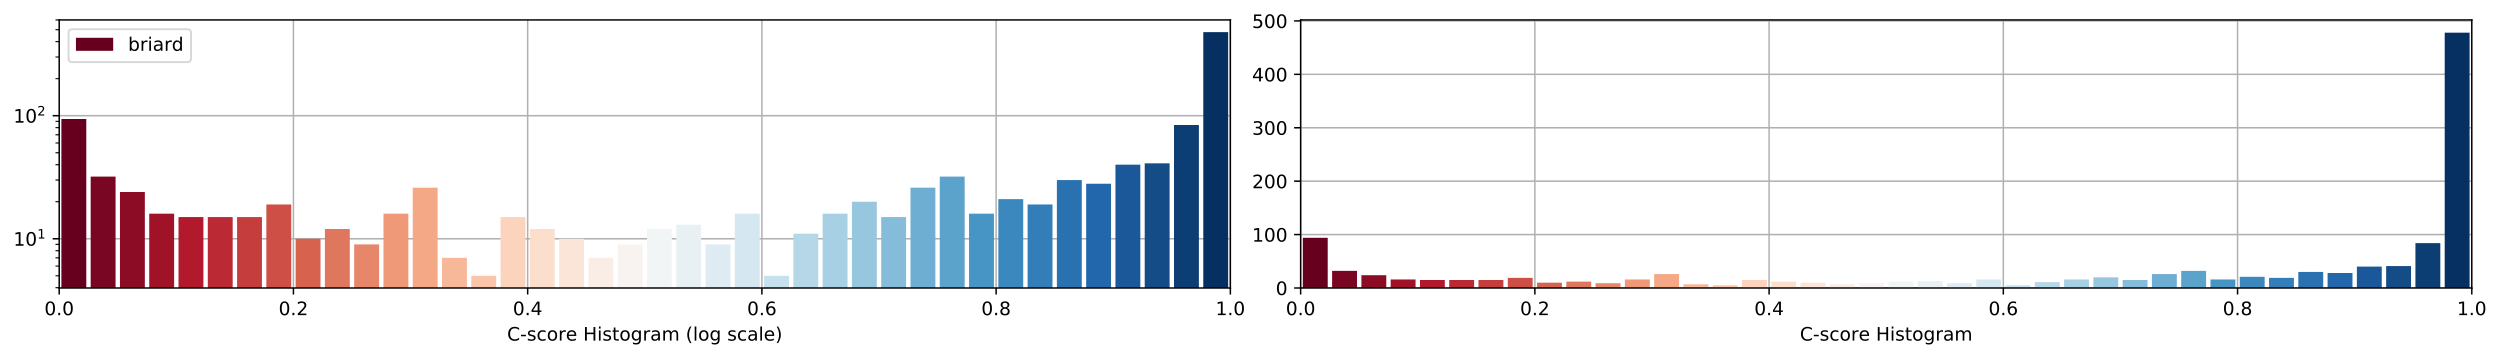 <?xml version="1.0" encoding="utf-8" standalone="no"?>
<!DOCTYPE svg PUBLIC "-//W3C//DTD SVG 1.1//EN"
  "http://www.w3.org/Graphics/SVG/1.1/DTD/svg11.dtd">
<!-- Created with matplotlib (https://matplotlib.org/) -->
<svg height="192.256pt" version="1.1" viewBox="0 0 1342.952 192.256" width="1342.952pt" xmlns="http://www.w3.org/2000/svg" xmlns:xlink="http://www.w3.org/1999/xlink">
 <defs>
  <style type="text/css">
*{stroke-linecap:butt;stroke-linejoin:round;}
  </style>
 </defs>
 <g id="figure_1">
  <g id="patch_1">
   <path d="M 0 192.256 
L 1342.952 192.256 
L 1342.952 0 
L 0 0 
z
" style="fill:#ffffff;"/>
  </g>
  <g id="axes_1">
   <g id="patch_2">
    <path d="M 31.8 154.7 
L 660.926 154.7 
L 660.926 10.7 
L 31.8 10.7 
z
" style="fill:#ffffff;"/>
   </g>
   <g id="matplotlib.axis_1">
    <g id="xtick_1">
     <g id="line2d_1">
      <path clip-path="url(#p805fcd793a)" d="M 31.8 154.7 
L 31.8 10.7 
" style="fill:none;stroke:#b0b0b0;stroke-linecap:square;stroke-width:0.8;"/>
     </g>
     <g id="line2d_2">
      <defs>
       <path d="M 0 0 
L 0 3.5 
" id="mc32139f13f" style="stroke:#000000;stroke-width:0.8;"/>
      </defs>
      <g>
       <use style="stroke:#000000;stroke-width:0.8;" x="31.8" xlink:href="#mc32139f13f" y="154.7"/>
      </g>
     </g>
     <g id="text_1">
      <!-- 0.0 -->
      <defs>
       <path d="M 31.781 66.406 
Q 24.172 66.406 20.328 58.906 
Q 16.5 51.422 16.5 36.375 
Q 16.5 21.391 20.328 13.891 
Q 24.172 6.391 31.781 6.391 
Q 39.453 6.391 43.281 13.891 
Q 47.125 21.391 47.125 36.375 
Q 47.125 51.422 43.281 58.906 
Q 39.453 66.406 31.781 66.406 
z
M 31.781 74.219 
Q 44.047 74.219 50.516 64.516 
Q 56.984 54.828 56.984 36.375 
Q 56.984 17.969 50.516 8.266 
Q 44.047 -1.422 31.781 -1.422 
Q 19.531 -1.422 13.062 8.266 
Q 6.594 17.969 6.594 36.375 
Q 6.594 54.828 13.062 64.516 
Q 19.531 74.219 31.781 74.219 
z
" id="DejaVuSans-48"/>
       <path d="M 10.688 12.406 
L 21 12.406 
L 21 0 
L 10.688 0 
z
" id="DejaVuSans-46"/>
      </defs>
      <g transform="translate(23.848 169.298)scale(0.1 -0.1)">
       <use xlink:href="#DejaVuSans-48"/>
       <use x="63.623" xlink:href="#DejaVuSans-46"/>
       <use x="95.41" xlink:href="#DejaVuSans-48"/>
      </g>
     </g>
    </g>
    <g id="xtick_2">
     <g id="line2d_3">
      <path clip-path="url(#p805fcd793a)" d="M 157.625 154.7 
L 157.625 10.7 
" style="fill:none;stroke:#b0b0b0;stroke-linecap:square;stroke-width:0.8;"/>
     </g>
     <g id="line2d_4">
      <g>
       <use style="stroke:#000000;stroke-width:0.8;" x="157.625" xlink:href="#mc32139f13f" y="154.7"/>
      </g>
     </g>
     <g id="text_2">
      <!-- 0.2 -->
      <defs>
       <path d="M 19.188 8.297 
L 53.609 8.297 
L 53.609 0 
L 7.328 0 
L 7.328 8.297 
Q 12.938 14.109 22.625 23.891 
Q 32.328 33.688 34.812 36.531 
Q 39.547 41.844 41.422 45.531 
Q 43.312 49.219 43.312 52.781 
Q 43.312 58.594 39.234 62.25 
Q 35.156 65.922 28.609 65.922 
Q 23.969 65.922 18.812 64.312 
Q 13.672 62.703 7.812 59.422 
L 7.812 69.391 
Q 13.766 71.781 18.938 73 
Q 24.125 74.219 28.422 74.219 
Q 39.75 74.219 46.484 68.547 
Q 53.219 62.891 53.219 53.422 
Q 53.219 48.922 51.531 44.891 
Q 49.859 40.875 45.406 35.406 
Q 44.188 33.984 37.641 27.219 
Q 31.109 20.453 19.188 8.297 
z
" id="DejaVuSans-50"/>
      </defs>
      <g transform="translate(149.674 169.298)scale(0.1 -0.1)">
       <use xlink:href="#DejaVuSans-48"/>
       <use x="63.623" xlink:href="#DejaVuSans-46"/>
       <use x="95.41" xlink:href="#DejaVuSans-50"/>
      </g>
     </g>
    </g>
    <g id="xtick_3">
     <g id="line2d_5">
      <path clip-path="url(#p805fcd793a)" d="M 283.45 154.7 
L 283.45 10.7 
" style="fill:none;stroke:#b0b0b0;stroke-linecap:square;stroke-width:0.8;"/>
     </g>
     <g id="line2d_6">
      <g>
       <use style="stroke:#000000;stroke-width:0.8;" x="283.45" xlink:href="#mc32139f13f" y="154.7"/>
      </g>
     </g>
     <g id="text_3">
      <!-- 0.4 -->
      <defs>
       <path d="M 37.797 64.312 
L 12.891 25.391 
L 37.797 25.391 
z
M 35.203 72.906 
L 47.609 72.906 
L 47.609 25.391 
L 58.016 25.391 
L 58.016 17.188 
L 47.609 17.188 
L 47.609 0 
L 37.797 0 
L 37.797 17.188 
L 4.891 17.188 
L 4.891 26.703 
z
" id="DejaVuSans-52"/>
      </defs>
      <g transform="translate(275.499 169.298)scale(0.1 -0.1)">
       <use xlink:href="#DejaVuSans-48"/>
       <use x="63.623" xlink:href="#DejaVuSans-46"/>
       <use x="95.41" xlink:href="#DejaVuSans-52"/>
      </g>
     </g>
    </g>
    <g id="xtick_4">
     <g id="line2d_7">
      <path clip-path="url(#p805fcd793a)" d="M 409.276 154.7 
L 409.276 10.7 
" style="fill:none;stroke:#b0b0b0;stroke-linecap:square;stroke-width:0.8;"/>
     </g>
     <g id="line2d_8">
      <g>
       <use style="stroke:#000000;stroke-width:0.8;" x="409.276" xlink:href="#mc32139f13f" y="154.7"/>
      </g>
     </g>
     <g id="text_4">
      <!-- 0.6 -->
      <defs>
       <path d="M 33.016 40.375 
Q 26.375 40.375 22.484 35.828 
Q 18.609 31.297 18.609 23.391 
Q 18.609 15.531 22.484 10.953 
Q 26.375 6.391 33.016 6.391 
Q 39.656 6.391 43.531 10.953 
Q 47.406 15.531 47.406 23.391 
Q 47.406 31.297 43.531 35.828 
Q 39.656 40.375 33.016 40.375 
z
M 52.594 71.297 
L 52.594 62.312 
Q 48.875 64.062 45.094 64.984 
Q 41.312 65.922 37.594 65.922 
Q 27.828 65.922 22.672 59.328 
Q 17.531 52.734 16.797 39.406 
Q 19.672 43.656 24.016 45.922 
Q 28.375 48.188 33.594 48.188 
Q 44.578 48.188 50.953 41.516 
Q 57.328 34.859 57.328 23.391 
Q 57.328 12.156 50.688 5.359 
Q 44.047 -1.422 33.016 -1.422 
Q 20.359 -1.422 13.672 8.266 
Q 6.984 17.969 6.984 36.375 
Q 6.984 53.656 15.188 63.938 
Q 23.391 74.219 37.203 74.219 
Q 40.922 74.219 44.703 73.484 
Q 48.484 72.75 52.594 71.297 
z
" id="DejaVuSans-54"/>
      </defs>
      <g transform="translate(401.324 169.298)scale(0.1 -0.1)">
       <use xlink:href="#DejaVuSans-48"/>
       <use x="63.623" xlink:href="#DejaVuSans-46"/>
       <use x="95.41" xlink:href="#DejaVuSans-54"/>
      </g>
     </g>
    </g>
    <g id="xtick_5">
     <g id="line2d_9">
      <path clip-path="url(#p805fcd793a)" d="M 535.101 154.7 
L 535.101 10.7 
" style="fill:none;stroke:#b0b0b0;stroke-linecap:square;stroke-width:0.8;"/>
     </g>
     <g id="line2d_10">
      <g>
       <use style="stroke:#000000;stroke-width:0.8;" x="535.101" xlink:href="#mc32139f13f" y="154.7"/>
      </g>
     </g>
     <g id="text_5">
      <!-- 0.8 -->
      <defs>
       <path d="M 31.781 34.625 
Q 24.75 34.625 20.719 30.859 
Q 16.703 27.094 16.703 20.516 
Q 16.703 13.922 20.719 10.156 
Q 24.75 6.391 31.781 6.391 
Q 38.812 6.391 42.859 10.172 
Q 46.922 13.969 46.922 20.516 
Q 46.922 27.094 42.891 30.859 
Q 38.875 34.625 31.781 34.625 
z
M 21.922 38.812 
Q 15.578 40.375 12.031 44.719 
Q 8.5 49.078 8.5 55.328 
Q 8.5 64.062 14.719 69.141 
Q 20.953 74.219 31.781 74.219 
Q 42.672 74.219 48.875 69.141 
Q 55.078 64.062 55.078 55.328 
Q 55.078 49.078 51.531 44.719 
Q 48 40.375 41.703 38.812 
Q 48.828 37.156 52.797 32.312 
Q 56.781 27.484 56.781 20.516 
Q 56.781 9.906 50.312 4.234 
Q 43.844 -1.422 31.781 -1.422 
Q 19.734 -1.422 13.25 4.234 
Q 6.781 9.906 6.781 20.516 
Q 6.781 27.484 10.781 32.312 
Q 14.797 37.156 21.922 38.812 
z
M 18.312 54.391 
Q 18.312 48.734 21.844 45.562 
Q 25.391 42.391 31.781 42.391 
Q 38.141 42.391 41.719 45.562 
Q 45.312 48.734 45.312 54.391 
Q 45.312 60.062 41.719 63.234 
Q 38.141 66.406 31.781 66.406 
Q 25.391 66.406 21.844 63.234 
Q 18.312 60.062 18.312 54.391 
z
" id="DejaVuSans-56"/>
      </defs>
      <g transform="translate(527.149 169.298)scale(0.1 -0.1)">
       <use xlink:href="#DejaVuSans-48"/>
       <use x="63.623" xlink:href="#DejaVuSans-46"/>
       <use x="95.41" xlink:href="#DejaVuSans-56"/>
      </g>
     </g>
    </g>
    <g id="xtick_6">
     <g id="line2d_11">
      <path clip-path="url(#p805fcd793a)" d="M 660.926 154.7 
L 660.926 10.7 
" style="fill:none;stroke:#b0b0b0;stroke-linecap:square;stroke-width:0.8;"/>
     </g>
     <g id="line2d_12">
      <g>
       <use style="stroke:#000000;stroke-width:0.8;" x="660.926" xlink:href="#mc32139f13f" y="154.7"/>
      </g>
     </g>
     <g id="text_6">
      <!-- 1.0 -->
      <defs>
       <path d="M 12.406 8.297 
L 28.516 8.297 
L 28.516 63.922 
L 10.984 60.406 
L 10.984 69.391 
L 28.422 72.906 
L 38.281 72.906 
L 38.281 8.297 
L 54.391 8.297 
L 54.391 0 
L 12.406 0 
z
" id="DejaVuSans-49"/>
      </defs>
      <g transform="translate(652.975 169.298)scale(0.1 -0.1)">
       <use xlink:href="#DejaVuSans-49"/>
       <use x="63.623" xlink:href="#DejaVuSans-46"/>
       <use x="95.41" xlink:href="#DejaVuSans-48"/>
      </g>
     </g>
    </g>
    <g id="text_7">
     <!-- C-score Histogram (log scale) -->
     <defs>
      <path d="M 64.406 67.281 
L 64.406 56.891 
Q 59.422 61.531 53.781 63.812 
Q 48.141 66.109 41.797 66.109 
Q 29.297 66.109 22.656 58.469 
Q 16.016 50.828 16.016 36.375 
Q 16.016 21.969 22.656 14.328 
Q 29.297 6.688 41.797 6.688 
Q 48.141 6.688 53.781 8.984 
Q 59.422 11.281 64.406 15.922 
L 64.406 5.609 
Q 59.234 2.094 53.438 0.328 
Q 47.656 -1.422 41.219 -1.422 
Q 24.656 -1.422 15.125 8.703 
Q 5.609 18.844 5.609 36.375 
Q 5.609 53.953 15.125 64.078 
Q 24.656 74.219 41.219 74.219 
Q 47.75 74.219 53.531 72.484 
Q 59.328 70.75 64.406 67.281 
z
" id="DejaVuSans-67"/>
      <path d="M 4.891 31.391 
L 31.203 31.391 
L 31.203 23.391 
L 4.891 23.391 
z
" id="DejaVuSans-45"/>
      <path d="M 44.281 53.078 
L 44.281 44.578 
Q 40.484 46.531 36.375 47.5 
Q 32.281 48.484 27.875 48.484 
Q 21.188 48.484 17.844 46.438 
Q 14.5 44.391 14.5 40.281 
Q 14.5 37.156 16.891 35.375 
Q 19.281 33.594 26.516 31.984 
L 29.594 31.297 
Q 39.156 29.25 43.188 25.516 
Q 47.219 21.781 47.219 15.094 
Q 47.219 7.469 41.188 3.016 
Q 35.156 -1.422 24.609 -1.422 
Q 20.219 -1.422 15.453 -0.562 
Q 10.688 0.297 5.422 2 
L 5.422 11.281 
Q 10.406 8.688 15.234 7.391 
Q 20.062 6.109 24.812 6.109 
Q 31.156 6.109 34.562 8.281 
Q 37.984 10.453 37.984 14.406 
Q 37.984 18.062 35.516 20.016 
Q 33.062 21.969 24.703 23.781 
L 21.578 24.516 
Q 13.234 26.266 9.516 29.906 
Q 5.812 33.547 5.812 39.891 
Q 5.812 47.609 11.281 51.797 
Q 16.75 56 26.812 56 
Q 31.781 56 36.172 55.266 
Q 40.578 54.547 44.281 53.078 
z
" id="DejaVuSans-115"/>
      <path d="M 48.781 52.594 
L 48.781 44.188 
Q 44.969 46.297 41.141 47.344 
Q 37.312 48.391 33.406 48.391 
Q 24.656 48.391 19.812 42.844 
Q 14.984 37.312 14.984 27.297 
Q 14.984 17.281 19.812 11.734 
Q 24.656 6.203 33.406 6.203 
Q 37.312 6.203 41.141 7.25 
Q 44.969 8.297 48.781 10.406 
L 48.781 2.094 
Q 45.016 0.344 40.984 -0.531 
Q 36.969 -1.422 32.422 -1.422 
Q 20.062 -1.422 12.781 6.344 
Q 5.516 14.109 5.516 27.297 
Q 5.516 40.672 12.859 48.328 
Q 20.219 56 33.016 56 
Q 37.156 56 41.109 55.141 
Q 45.062 54.297 48.781 52.594 
z
" id="DejaVuSans-99"/>
      <path d="M 30.609 48.391 
Q 23.391 48.391 19.188 42.75 
Q 14.984 37.109 14.984 27.297 
Q 14.984 17.484 19.156 11.844 
Q 23.344 6.203 30.609 6.203 
Q 37.797 6.203 41.984 11.859 
Q 46.188 17.531 46.188 27.297 
Q 46.188 37.016 41.984 42.703 
Q 37.797 48.391 30.609 48.391 
z
M 30.609 56 
Q 42.328 56 49.016 48.375 
Q 55.719 40.766 55.719 27.297 
Q 55.719 13.875 49.016 6.219 
Q 42.328 -1.422 30.609 -1.422 
Q 18.844 -1.422 12.172 6.219 
Q 5.516 13.875 5.516 27.297 
Q 5.516 40.766 12.172 48.375 
Q 18.844 56 30.609 56 
z
" id="DejaVuSans-111"/>
      <path d="M 41.109 46.297 
Q 39.594 47.172 37.812 47.578 
Q 36.031 48 33.891 48 
Q 26.266 48 22.188 43.047 
Q 18.109 38.094 18.109 28.812 
L 18.109 0 
L 9.078 0 
L 9.078 54.688 
L 18.109 54.688 
L 18.109 46.188 
Q 20.953 51.172 25.484 53.578 
Q 30.031 56 36.531 56 
Q 37.453 56 38.578 55.875 
Q 39.703 55.766 41.062 55.516 
z
" id="DejaVuSans-114"/>
      <path d="M 56.203 29.594 
L 56.203 25.203 
L 14.891 25.203 
Q 15.484 15.922 20.484 11.062 
Q 25.484 6.203 34.422 6.203 
Q 39.594 6.203 44.453 7.469 
Q 49.312 8.734 54.109 11.281 
L 54.109 2.781 
Q 49.266 0.734 44.188 -0.344 
Q 39.109 -1.422 33.891 -1.422 
Q 20.797 -1.422 13.156 6.188 
Q 5.516 13.812 5.516 26.812 
Q 5.516 40.234 12.766 48.109 
Q 20.016 56 32.328 56 
Q 43.359 56 49.781 48.891 
Q 56.203 41.797 56.203 29.594 
z
M 47.219 32.234 
Q 47.125 39.594 43.094 43.984 
Q 39.062 48.391 32.422 48.391 
Q 24.906 48.391 20.391 44.141 
Q 15.875 39.891 15.188 32.172 
z
" id="DejaVuSans-101"/>
      <path id="DejaVuSans-32"/>
      <path d="M 9.812 72.906 
L 19.672 72.906 
L 19.672 43.016 
L 55.516 43.016 
L 55.516 72.906 
L 65.375 72.906 
L 65.375 0 
L 55.516 0 
L 55.516 34.719 
L 19.672 34.719 
L 19.672 0 
L 9.812 0 
z
" id="DejaVuSans-72"/>
      <path d="M 9.422 54.688 
L 18.406 54.688 
L 18.406 0 
L 9.422 0 
z
M 9.422 75.984 
L 18.406 75.984 
L 18.406 64.594 
L 9.422 64.594 
z
" id="DejaVuSans-105"/>
      <path d="M 18.312 70.219 
L 18.312 54.688 
L 36.812 54.688 
L 36.812 47.703 
L 18.312 47.703 
L 18.312 18.016 
Q 18.312 11.328 20.141 9.422 
Q 21.969 7.516 27.594 7.516 
L 36.812 7.516 
L 36.812 0 
L 27.594 0 
Q 17.188 0 13.234 3.875 
Q 9.281 7.766 9.281 18.016 
L 9.281 47.703 
L 2.688 47.703 
L 2.688 54.688 
L 9.281 54.688 
L 9.281 70.219 
z
" id="DejaVuSans-116"/>
      <path d="M 45.406 27.984 
Q 45.406 37.75 41.375 43.109 
Q 37.359 48.484 30.078 48.484 
Q 22.859 48.484 18.828 43.109 
Q 14.797 37.75 14.797 27.984 
Q 14.797 18.266 18.828 12.891 
Q 22.859 7.516 30.078 7.516 
Q 37.359 7.516 41.375 12.891 
Q 45.406 18.266 45.406 27.984 
z
M 54.391 6.781 
Q 54.391 -7.172 48.188 -13.984 
Q 42 -20.797 29.203 -20.797 
Q 24.469 -20.797 20.266 -20.094 
Q 16.062 -19.391 12.109 -17.922 
L 12.109 -9.188 
Q 16.062 -11.328 19.922 -12.344 
Q 23.781 -13.375 27.781 -13.375 
Q 36.625 -13.375 41.016 -8.766 
Q 45.406 -4.156 45.406 5.172 
L 45.406 9.625 
Q 42.625 4.781 38.281 2.391 
Q 33.938 0 27.875 0 
Q 17.828 0 11.672 7.656 
Q 5.516 15.328 5.516 27.984 
Q 5.516 40.672 11.672 48.328 
Q 17.828 56 27.875 56 
Q 33.938 56 38.281 53.609 
Q 42.625 51.219 45.406 46.391 
L 45.406 54.688 
L 54.391 54.688 
z
" id="DejaVuSans-103"/>
      <path d="M 34.281 27.484 
Q 23.391 27.484 19.188 25 
Q 14.984 22.516 14.984 16.5 
Q 14.984 11.719 18.141 8.906 
Q 21.297 6.109 26.703 6.109 
Q 34.188 6.109 38.703 11.406 
Q 43.219 16.703 43.219 25.484 
L 43.219 27.484 
z
M 52.203 31.203 
L 52.203 0 
L 43.219 0 
L 43.219 8.297 
Q 40.141 3.328 35.547 0.953 
Q 30.953 -1.422 24.312 -1.422 
Q 15.922 -1.422 10.953 3.297 
Q 6 8.016 6 15.922 
Q 6 25.141 12.172 29.828 
Q 18.359 34.516 30.609 34.516 
L 43.219 34.516 
L 43.219 35.406 
Q 43.219 41.609 39.141 45 
Q 35.062 48.391 27.688 48.391 
Q 23 48.391 18.547 47.266 
Q 14.109 46.141 10.016 43.891 
L 10.016 52.203 
Q 14.938 54.109 19.578 55.047 
Q 24.219 56 28.609 56 
Q 40.484 56 46.344 49.844 
Q 52.203 43.703 52.203 31.203 
z
" id="DejaVuSans-97"/>
      <path d="M 52 44.188 
Q 55.375 50.25 60.062 53.125 
Q 64.75 56 71.094 56 
Q 79.641 56 84.281 50.016 
Q 88.922 44.047 88.922 33.016 
L 88.922 0 
L 79.891 0 
L 79.891 32.719 
Q 79.891 40.578 77.094 44.375 
Q 74.312 48.188 68.609 48.188 
Q 61.625 48.188 57.562 43.547 
Q 53.516 38.922 53.516 30.906 
L 53.516 0 
L 44.484 0 
L 44.484 32.719 
Q 44.484 40.625 41.703 44.406 
Q 38.922 48.188 33.109 48.188 
Q 26.219 48.188 22.156 43.531 
Q 18.109 38.875 18.109 30.906 
L 18.109 0 
L 9.078 0 
L 9.078 54.688 
L 18.109 54.688 
L 18.109 46.188 
Q 21.188 51.219 25.484 53.609 
Q 29.781 56 35.688 56 
Q 41.656 56 45.828 52.969 
Q 50 49.953 52 44.188 
z
" id="DejaVuSans-109"/>
      <path d="M 31 75.875 
Q 24.469 64.656 21.281 53.656 
Q 18.109 42.672 18.109 31.391 
Q 18.109 20.125 21.312 9.062 
Q 24.516 -2 31 -13.188 
L 23.188 -13.188 
Q 15.875 -1.703 12.234 9.375 
Q 8.594 20.453 8.594 31.391 
Q 8.594 42.281 12.203 53.312 
Q 15.828 64.359 23.188 75.875 
z
" id="DejaVuSans-40"/>
      <path d="M 9.422 75.984 
L 18.406 75.984 
L 18.406 0 
L 9.422 0 
z
" id="DejaVuSans-108"/>
      <path d="M 8.016 75.875 
L 15.828 75.875 
Q 23.141 64.359 26.781 53.312 
Q 30.422 42.281 30.422 31.391 
Q 30.422 20.453 26.781 9.375 
Q 23.141 -1.703 15.828 -13.188 
L 8.016 -13.188 
Q 14.5 -2 17.703 9.062 
Q 20.906 20.125 20.906 31.391 
Q 20.906 42.672 17.703 53.656 
Q 14.5 64.656 8.016 75.875 
z
" id="DejaVuSans-41"/>
     </defs>
     <g transform="translate(272.412 182.977)scale(0.1 -0.1)">
      <use xlink:href="#DejaVuSans-67"/>
      <use x="69.824" xlink:href="#DejaVuSans-45"/>
      <use x="105.908" xlink:href="#DejaVuSans-115"/>
      <use x="158.008" xlink:href="#DejaVuSans-99"/>
      <use x="212.988" xlink:href="#DejaVuSans-111"/>
      <use x="274.17" xlink:href="#DejaVuSans-114"/>
      <use x="315.252" xlink:href="#DejaVuSans-101"/>
      <use x="376.775" xlink:href="#DejaVuSans-32"/>
      <use x="408.562" xlink:href="#DejaVuSans-72"/>
      <use x="483.758" xlink:href="#DejaVuSans-105"/>
      <use x="511.541" xlink:href="#DejaVuSans-115"/>
      <use x="563.641" xlink:href="#DejaVuSans-116"/>
      <use x="602.85" xlink:href="#DejaVuSans-111"/>
      <use x="664.031" xlink:href="#DejaVuSans-103"/>
      <use x="727.508" xlink:href="#DejaVuSans-114"/>
      <use x="768.621" xlink:href="#DejaVuSans-97"/>
      <use x="829.9" xlink:href="#DejaVuSans-109"/>
      <use x="927.312" xlink:href="#DejaVuSans-32"/>
      <use x="959.1" xlink:href="#DejaVuSans-40"/>
      <use x="998.113" xlink:href="#DejaVuSans-108"/>
      <use x="1025.896" xlink:href="#DejaVuSans-111"/>
      <use x="1087.078" xlink:href="#DejaVuSans-103"/>
      <use x="1150.555" xlink:href="#DejaVuSans-32"/>
      <use x="1182.342" xlink:href="#DejaVuSans-115"/>
      <use x="1234.441" xlink:href="#DejaVuSans-99"/>
      <use x="1289.422" xlink:href="#DejaVuSans-97"/>
      <use x="1350.701" xlink:href="#DejaVuSans-108"/>
      <use x="1378.484" xlink:href="#DejaVuSans-101"/>
      <use x="1440.008" xlink:href="#DejaVuSans-41"/>
     </g>
    </g>
   </g>
   <g id="matplotlib.axis_2">
    <g id="ytick_1">
     <g id="line2d_13">
      <path clip-path="url(#p805fcd793a)" d="M 31.8 128.256 
L 660.926 128.256 
" style="fill:none;stroke:#b0b0b0;stroke-linecap:square;stroke-width:0.8;"/>
     </g>
     <g id="line2d_14">
      <defs>
       <path d="M 0 0 
L -3.5 0 
" id="me57c014b6b" style="stroke:#000000;stroke-width:0.8;"/>
      </defs>
      <g>
       <use style="stroke:#000000;stroke-width:0.8;" x="31.8" xlink:href="#me57c014b6b" y="128.256"/>
      </g>
     </g>
     <g id="text_8">
      <!-- $\mathdefault{10^{1}}$ -->
      <g transform="translate(7.2 132.056)scale(0.1 -0.1)">
       <use transform="translate(0 0.684)" xlink:href="#DejaVuSans-49"/>
       <use transform="translate(63.623 0.684)" xlink:href="#DejaVuSans-48"/>
       <use transform="translate(128.203 38.966)scale(0.7)" xlink:href="#DejaVuSans-49"/>
      </g>
     </g>
    </g>
    <g id="ytick_2">
     <g id="line2d_15">
      <path clip-path="url(#p805fcd793a)" d="M 31.8 62.156 
L 660.926 62.156 
" style="fill:none;stroke:#b0b0b0;stroke-linecap:square;stroke-width:0.8;"/>
     </g>
     <g id="line2d_16">
      <g>
       <use style="stroke:#000000;stroke-width:0.8;" x="31.8" xlink:href="#me57c014b6b" y="62.156"/>
      </g>
     </g>
     <g id="text_9">
      <!-- $\mathdefault{10^{2}}$ -->
      <g transform="translate(7.2 65.955)scale(0.1 -0.1)">
       <use transform="translate(0 0.766)" xlink:href="#DejaVuSans-49"/>
       <use transform="translate(63.623 0.766)" xlink:href="#DejaVuSans-48"/>
       <use transform="translate(128.203 39.047)scale(0.7)" xlink:href="#DejaVuSans-50"/>
      </g>
     </g>
    </g>
    <g id="ytick_3">
     <g id="line2d_17">
      <defs>
       <path d="M 0 0 
L -2 0 
" id="mde05592adf" style="stroke:#000000;stroke-width:0.6;"/>
      </defs>
      <g>
       <use style="stroke:#000000;stroke-width:0.6;" x="31.8" xlink:href="#mde05592adf" y="154.56"/>
      </g>
     </g>
    </g>
    <g id="ytick_4">
     <g id="line2d_18">
      <g>
       <use style="stroke:#000000;stroke-width:0.6;" x="31.8" xlink:href="#mde05592adf" y="148.155"/>
      </g>
     </g>
    </g>
    <g id="ytick_5">
     <g id="line2d_19">
      <g>
       <use style="stroke:#000000;stroke-width:0.6;" x="31.8" xlink:href="#mde05592adf" y="142.921"/>
      </g>
     </g>
    </g>
    <g id="ytick_6">
     <g id="line2d_20">
      <g>
       <use style="stroke:#000000;stroke-width:0.6;" x="31.8" xlink:href="#mde05592adf" y="138.495"/>
      </g>
     </g>
    </g>
    <g id="ytick_7">
     <g id="line2d_21">
      <g>
       <use style="stroke:#000000;stroke-width:0.6;" x="31.8" xlink:href="#mde05592adf" y="134.662"/>
      </g>
     </g>
    </g>
    <g id="ytick_8">
     <g id="line2d_22">
      <g>
       <use style="stroke:#000000;stroke-width:0.6;" x="31.8" xlink:href="#mde05592adf" y="131.281"/>
      </g>
     </g>
    </g>
    <g id="ytick_9">
     <g id="line2d_23">
      <g>
       <use style="stroke:#000000;stroke-width:0.6;" x="31.8" xlink:href="#mde05592adf" y="108.358"/>
      </g>
     </g>
    </g>
    <g id="ytick_10">
     <g id="line2d_24">
      <g>
       <use style="stroke:#000000;stroke-width:0.6;" x="31.8" xlink:href="#mde05592adf" y="96.718"/>
      </g>
     </g>
    </g>
    <g id="ytick_11">
     <g id="line2d_25">
      <g>
       <use style="stroke:#000000;stroke-width:0.6;" x="31.8" xlink:href="#mde05592adf" y="88.46"/>
      </g>
     </g>
    </g>
    <g id="ytick_12">
     <g id="line2d_26">
      <g>
       <use style="stroke:#000000;stroke-width:0.6;" x="31.8" xlink:href="#mde05592adf" y="82.054"/>
      </g>
     </g>
    </g>
    <g id="ytick_13">
     <g id="line2d_27">
      <g>
       <use style="stroke:#000000;stroke-width:0.6;" x="31.8" xlink:href="#mde05592adf" y="76.82"/>
      </g>
     </g>
    </g>
    <g id="ytick_14">
     <g id="line2d_28">
      <g>
       <use style="stroke:#000000;stroke-width:0.6;" x="31.8" xlink:href="#mde05592adf" y="72.395"/>
      </g>
     </g>
    </g>
    <g id="ytick_15">
     <g id="line2d_29">
      <g>
       <use style="stroke:#000000;stroke-width:0.6;" x="31.8" xlink:href="#mde05592adf" y="68.562"/>
      </g>
     </g>
    </g>
    <g id="ytick_16">
     <g id="line2d_30">
      <g>
       <use style="stroke:#000000;stroke-width:0.6;" x="31.8" xlink:href="#mde05592adf" y="65.181"/>
      </g>
     </g>
    </g>
    <g id="ytick_17">
     <g id="line2d_31">
      <g>
       <use style="stroke:#000000;stroke-width:0.6;" x="31.8" xlink:href="#mde05592adf" y="42.258"/>
      </g>
     </g>
    </g>
    <g id="ytick_18">
     <g id="line2d_32">
      <g>
       <use style="stroke:#000000;stroke-width:0.6;" x="31.8" xlink:href="#mde05592adf" y="30.618"/>
      </g>
     </g>
    </g>
    <g id="ytick_19">
     <g id="line2d_33">
      <g>
       <use style="stroke:#000000;stroke-width:0.6;" x="31.8" xlink:href="#mde05592adf" y="22.36"/>
      </g>
     </g>
    </g>
    <g id="ytick_20">
     <g id="line2d_34">
      <g>
       <use style="stroke:#000000;stroke-width:0.6;" x="31.8" xlink:href="#mde05592adf" y="15.954"/>
      </g>
     </g>
    </g>
    <g id="ytick_21">
     <g id="line2d_35">
      <g>
       <use style="stroke:#000000;stroke-width:0.6;" x="31.8" xlink:href="#mde05592adf" y="10.72"/>
      </g>
     </g>
    </g>
   </g>
   <g id="patch_3">
    <path clip-path="url(#p805fcd793a)" d="M 32.98 66294.773 
L 46.349 66294.773 
L 46.349 63.932 
L 32.98 63.932 
z
" style="fill:#67001f;"/>
   </g>
   <g id="patch_4">
    <path clip-path="url(#p805fcd793a)" d="M 48.708 66294.773 
L 62.077 66294.773 
L 62.077 94.866 
L 48.708 94.866 
z
" style="fill:#790622;"/>
   </g>
   <g id="patch_5">
    <path clip-path="url(#p805fcd793a)" d="M 64.436 66294.773 
L 77.805 66294.773 
L 77.805 103.124 
L 64.436 103.124 
z
" style="fill:#8d0c25;"/>
   </g>
   <g id="patch_6">
    <path clip-path="url(#p805fcd793a)" d="M 80.164 66294.773 
L 93.533 66294.773 
L 93.533 114.764 
L 80.164 114.764 
z
" style="fill:#9f1228;"/>
   </g>
   <g id="patch_7">
    <path clip-path="url(#p805fcd793a)" d="M 95.892 66294.773 
L 109.261 66294.773 
L 109.261 116.617 
L 95.892 116.617 
z
" style="fill:#b3192c;"/>
   </g>
   <g id="patch_8">
    <path clip-path="url(#p805fcd793a)" d="M 111.62 66294.773 
L 124.989 66294.773 
L 124.989 116.617 
L 111.62 116.617 
z
" style="fill:#bb2a34;"/>
   </g>
   <g id="patch_9">
    <path clip-path="url(#p805fcd793a)" d="M 127.349 66294.773 
L 140.717 66294.773 
L 140.717 116.617 
L 127.349 116.617 
z
" style="fill:#c53e3d;"/>
   </g>
   <g id="patch_10">
    <path clip-path="url(#p805fcd793a)" d="M 143.077 66294.773 
L 156.446 66294.773 
L 156.446 109.831 
L 143.077 109.831 
z
" style="fill:#ce4f45;"/>
   </g>
   <g id="patch_11">
    <path clip-path="url(#p805fcd793a)" d="M 158.805 66294.773 
L 172.174 66294.773 
L 172.174 128.256 
L 158.805 128.256 
z
" style="fill:#d7634f;"/>
   </g>
   <g id="patch_12">
    <path clip-path="url(#p805fcd793a)" d="M 174.533 66294.773 
L 187.902 66294.773 
L 187.902 123.022 
L 174.533 123.022 
z
" style="fill:#df765e;"/>
   </g>
   <g id="patch_13">
    <path clip-path="url(#p805fcd793a)" d="M 190.261 66294.773 
L 203.63 66294.773 
L 203.63 131.281 
L 190.261 131.281 
z
" style="fill:#e6866a;"/>
   </g>
   <g id="patch_14">
    <path clip-path="url(#p805fcd793a)" d="M 205.989 66294.773 
L 219.358 66294.773 
L 219.358 114.764 
L 205.989 114.764 
z
" style="fill:#ef9979;"/>
   </g>
   <g id="patch_15">
    <path clip-path="url(#p805fcd793a)" d="M 221.717 66294.773 
L 235.086 66294.773 
L 235.086 100.826 
L 221.717 100.826 
z
" style="fill:#f5a886;"/>
   </g>
   <g id="patch_16">
    <path clip-path="url(#p805fcd793a)" d="M 237.446 66294.773 
L 250.815 66294.773 
L 250.815 138.495 
L 237.446 138.495 
z
" style="fill:#f7b799;"/>
   </g>
   <g id="patch_17">
    <path clip-path="url(#p805fcd793a)" d="M 253.174 66294.773 
L 266.543 66294.773 
L 266.543 148.155 
L 253.174 148.155 
z
" style="fill:#f9c4a9;"/>
   </g>
   <g id="patch_18">
    <path clip-path="url(#p805fcd793a)" d="M 268.902 66294.773 
L 282.271 66294.773 
L 282.271 116.617 
L 268.902 116.617 
z
" style="fill:#fcd3bc;"/>
   </g>
   <g id="patch_19">
    <path clip-path="url(#p805fcd793a)" d="M 284.63 66294.773 
L 297.999 66294.773 
L 297.999 123.022 
L 284.63 123.022 
z
" style="fill:#fcdecd;"/>
   </g>
   <g id="patch_20">
    <path clip-path="url(#p805fcd793a)" d="M 300.358 66294.773 
L 313.727 66294.773 
L 313.727 128.256 
L 300.358 128.256 
z
" style="fill:#fbe5d8;"/>
   </g>
   <g id="patch_21">
    <path clip-path="url(#p805fcd793a)" d="M 316.086 66294.773 
L 329.455 66294.773 
L 329.455 138.495 
L 316.086 138.495 
z
" style="fill:#f9ede5;"/>
   </g>
   <g id="patch_22">
    <path clip-path="url(#p805fcd793a)" d="M 331.815 66294.773 
L 345.183 66294.773 
L 345.183 131.281 
L 331.815 131.281 
z
" style="fill:#f8f3f0;"/>
   </g>
   <g id="patch_23">
    <path clip-path="url(#p805fcd793a)" d="M 347.543 66294.773 
L 360.912 66294.773 
L 360.912 123.022 
L 347.543 123.022 
z
" style="fill:#f2f5f6;"/>
   </g>
   <g id="patch_24">
    <path clip-path="url(#p805fcd793a)" d="M 363.271 66294.773 
L 376.64 66294.773 
L 376.64 120.725 
L 363.271 120.725 
z
" style="fill:#e9f0f4;"/>
   </g>
   <g id="patch_25">
    <path clip-path="url(#p805fcd793a)" d="M 378.999 66294.773 
L 392.368 66294.773 
L 392.368 131.281 
L 378.999 131.281 
z
" style="fill:#deebf2;"/>
   </g>
   <g id="patch_26">
    <path clip-path="url(#p805fcd793a)" d="M 394.727 66294.773 
L 408.096 66294.773 
L 408.096 114.764 
L 394.727 114.764 
z
" style="fill:#d5e7f1;"/>
   </g>
   <g id="patch_27">
    <path clip-path="url(#p805fcd793a)" d="M 410.455 66294.773 
L 423.824 66294.773 
L 423.824 148.155 
L 410.455 148.155 
z
" style="fill:#c7e0ed;"/>
   </g>
   <g id="patch_28">
    <path clip-path="url(#p805fcd793a)" d="M 426.183 66294.773 
L 439.552 66294.773 
L 439.552 125.52 
L 426.183 125.52 
z
" style="fill:#b6d7e8;"/>
   </g>
   <g id="patch_29">
    <path clip-path="url(#p805fcd793a)" d="M 441.912 66294.773 
L 455.281 66294.773 
L 455.281 114.764 
L 441.912 114.764 
z
" style="fill:#a7d0e4;"/>
   </g>
   <g id="patch_30">
    <path clip-path="url(#p805fcd793a)" d="M 457.64 66294.773 
L 471.009 66294.773 
L 471.009 108.358 
L 457.64 108.358 
z
" style="fill:#96c7df;"/>
   </g>
   <g id="patch_31">
    <path clip-path="url(#p805fcd793a)" d="M 473.368 66294.773 
L 486.737 66294.773 
L 486.737 116.617 
L 473.368 116.617 
z
" style="fill:#84bcd9;"/>
   </g>
   <g id="patch_32">
    <path clip-path="url(#p805fcd793a)" d="M 489.096 66294.773 
L 502.465 66294.773 
L 502.465 100.826 
L 489.096 100.826 
z
" style="fill:#6eaed2;"/>
   </g>
   <g id="patch_33">
    <path clip-path="url(#p805fcd793a)" d="M 504.824 66294.773 
L 518.193 66294.773 
L 518.193 94.866 
L 504.824 94.866 
z
" style="fill:#5ca3cb;"/>
   </g>
   <g id="patch_34">
    <path clip-path="url(#p805fcd793a)" d="M 520.552 66294.773 
L 533.921 66294.773 
L 533.921 114.764 
L 520.552 114.764 
z
" style="fill:#4695c4;"/>
   </g>
   <g id="patch_35">
    <path clip-path="url(#p805fcd793a)" d="M 536.281 66294.773 
L 549.65 66294.773 
L 549.65 106.958 
L 536.281 106.958 
z
" style="fill:#3b88be;"/>
   </g>
   <g id="patch_36">
    <path clip-path="url(#p805fcd793a)" d="M 552.009 66294.773 
L 565.378 66294.773 
L 565.378 109.831 
L 552.009 109.831 
z
" style="fill:#337eb8;"/>
   </g>
   <g id="patch_37">
    <path clip-path="url(#p805fcd793a)" d="M 567.737 66294.773 
L 581.106 66294.773 
L 581.106 96.718 
L 567.737 96.718 
z
" style="fill:#2a71b2;"/>
   </g>
   <g id="patch_38">
    <path clip-path="url(#p805fcd793a)" d="M 583.465 66294.773 
L 596.834 66294.773 
L 596.834 98.699 
L 583.465 98.699 
z
" style="fill:#2267ac;"/>
   </g>
   <g id="patch_39">
    <path clip-path="url(#p805fcd793a)" d="M 599.193 66294.773 
L 612.562 66294.773 
L 612.562 88.46 
L 599.193 88.46 
z
" style="fill:#1a5899;"/>
   </g>
   <g id="patch_40">
    <path clip-path="url(#p805fcd793a)" d="M 614.921 66294.773 
L 628.29 66294.773 
L 628.29 87.751 
L 614.921 87.751 
z
" style="fill:#134c87;"/>
   </g>
   <g id="patch_41">
    <path clip-path="url(#p805fcd793a)" d="M 630.65 66294.773 
L 644.018 66294.773 
L 644.018 67.161 
L 630.65 67.161 
z
" style="fill:#0c3d73;"/>
   </g>
   <g id="patch_42">
    <path clip-path="url(#p805fcd793a)" d="M 646.378 66294.773 
L 659.747 66294.773 
L 659.747 17.245 
L 646.378 17.245 
z
" style="fill:#053061;"/>
   </g>
   <g id="patch_43">
    <path d="M 31.8 154.7 
L 31.8 10.7 
" style="fill:none;stroke:#000000;stroke-linecap:square;stroke-linejoin:miter;stroke-width:0.8;"/>
   </g>
   <g id="patch_44">
    <path d="M 660.926 154.7 
L 660.926 10.7 
" style="fill:none;stroke:#000000;stroke-linecap:square;stroke-linejoin:miter;stroke-width:0.8;"/>
   </g>
   <g id="patch_45">
    <path d="M 31.8 154.7 
L 660.926 154.7 
" style="fill:none;stroke:#000000;stroke-linecap:square;stroke-linejoin:miter;stroke-width:0.8;"/>
   </g>
   <g id="patch_46">
    <path d="M 31.8 10.7 
L 660.926 10.7 
" style="fill:none;stroke:#000000;stroke-linecap:square;stroke-linejoin:miter;stroke-width:0.8;"/>
   </g>
   <g id="legend_1">
    <g id="patch_47">
     <path d="M 38.8 33.378 
L 100.623 33.378 
Q 102.623 33.378 102.623 31.378 
L 102.623 17.7 
Q 102.623 15.7 100.623 15.7 
L 38.8 15.7 
Q 36.8 15.7 36.8 17.7 
L 36.8 31.378 
Q 36.8 33.378 38.8 33.378 
z
" style="fill:#ffffff;opacity:0.8;stroke:#cccccc;stroke-linejoin:miter;"/>
    </g>
    <g id="patch_48">
     <path d="M 40.8 27.298 
L 60.8 27.298 
L 60.8 20.298 
L 40.8 20.298 
z
" style="fill:#67001f;"/>
    </g>
    <g id="text_10">
     <!-- briard -->
     <defs>
      <path d="M 48.688 27.297 
Q 48.688 37.203 44.609 42.844 
Q 40.531 48.484 33.406 48.484 
Q 26.266 48.484 22.188 42.844 
Q 18.109 37.203 18.109 27.297 
Q 18.109 17.391 22.188 11.75 
Q 26.266 6.109 33.406 6.109 
Q 40.531 6.109 44.609 11.75 
Q 48.688 17.391 48.688 27.297 
z
M 18.109 46.391 
Q 20.953 51.266 25.266 53.625 
Q 29.594 56 35.594 56 
Q 45.562 56 51.781 48.094 
Q 58.016 40.188 58.016 27.297 
Q 58.016 14.406 51.781 6.484 
Q 45.562 -1.422 35.594 -1.422 
Q 29.594 -1.422 25.266 0.953 
Q 20.953 3.328 18.109 8.203 
L 18.109 0 
L 9.078 0 
L 9.078 75.984 
L 18.109 75.984 
z
" id="DejaVuSans-98"/>
      <path d="M 45.406 46.391 
L 45.406 75.984 
L 54.391 75.984 
L 54.391 0 
L 45.406 0 
L 45.406 8.203 
Q 42.578 3.328 38.25 0.953 
Q 33.938 -1.422 27.875 -1.422 
Q 17.969 -1.422 11.734 6.484 
Q 5.516 14.406 5.516 27.297 
Q 5.516 40.188 11.734 48.094 
Q 17.969 56 27.875 56 
Q 33.938 56 38.25 53.625 
Q 42.578 51.266 45.406 46.391 
z
M 14.797 27.297 
Q 14.797 17.391 18.875 11.75 
Q 22.953 6.109 30.078 6.109 
Q 37.203 6.109 41.297 11.75 
Q 45.406 17.391 45.406 27.297 
Q 45.406 37.203 41.297 42.844 
Q 37.203 48.484 30.078 48.484 
Q 22.953 48.484 18.875 42.844 
Q 14.797 37.203 14.797 27.297 
z
" id="DejaVuSans-100"/>
     </defs>
     <g transform="translate(68.8 27.298)scale(0.1 -0.1)">
      <use xlink:href="#DejaVuSans-98"/>
      <use x="63.477" xlink:href="#DejaVuSans-114"/>
      <use x="104.59" xlink:href="#DejaVuSans-105"/>
      <use x="132.373" xlink:href="#DejaVuSans-97"/>
      <use x="193.652" xlink:href="#DejaVuSans-114"/>
      <use x="234.75" xlink:href="#DejaVuSans-100"/>
     </g>
    </g>
   </g>
  </g>
  <g id="axes_2">
   <g id="patch_49">
    <path d="M 698.674 154.7 
L 1327.8 154.7 
L 1327.8 10.7 
L 698.674 10.7 
z
" style="fill:#ffffff;"/>
   </g>
   <g id="matplotlib.axis_3">
    <g id="xtick_7">
     <g id="line2d_36">
      <path clip-path="url(#pf8c726b702)" d="M 698.674 154.7 
L 698.674 10.7 
" style="fill:none;stroke:#b0b0b0;stroke-linecap:square;stroke-width:0.8;"/>
     </g>
     <g id="line2d_37">
      <g>
       <use style="stroke:#000000;stroke-width:0.8;" x="698.674" xlink:href="#mc32139f13f" y="154.7"/>
      </g>
     </g>
     <g id="text_11">
      <!-- 0.0 -->
      <g transform="translate(690.722 169.298)scale(0.1 -0.1)">
       <use xlink:href="#DejaVuSans-48"/>
       <use x="63.623" xlink:href="#DejaVuSans-46"/>
       <use x="95.41" xlink:href="#DejaVuSans-48"/>
      </g>
     </g>
    </g>
    <g id="xtick_8">
     <g id="line2d_38">
      <path clip-path="url(#pf8c726b702)" d="M 824.499 154.7 
L 824.499 10.7 
" style="fill:none;stroke:#b0b0b0;stroke-linecap:square;stroke-width:0.8;"/>
     </g>
     <g id="line2d_39">
      <g>
       <use style="stroke:#000000;stroke-width:0.8;" x="824.499" xlink:href="#mc32139f13f" y="154.7"/>
      </g>
     </g>
     <g id="text_12">
      <!-- 0.2 -->
      <g transform="translate(816.547 169.298)scale(0.1 -0.1)">
       <use xlink:href="#DejaVuSans-48"/>
       <use x="63.623" xlink:href="#DejaVuSans-46"/>
       <use x="95.41" xlink:href="#DejaVuSans-50"/>
      </g>
     </g>
    </g>
    <g id="xtick_9">
     <g id="line2d_40">
      <path clip-path="url(#pf8c726b702)" d="M 950.324 154.7 
L 950.324 10.7 
" style="fill:none;stroke:#b0b0b0;stroke-linecap:square;stroke-width:0.8;"/>
     </g>
     <g id="line2d_41">
      <g>
       <use style="stroke:#000000;stroke-width:0.8;" x="950.324" xlink:href="#mc32139f13f" y="154.7"/>
      </g>
     </g>
     <g id="text_13">
      <!-- 0.4 -->
      <g transform="translate(942.373 169.298)scale(0.1 -0.1)">
       <use xlink:href="#DejaVuSans-48"/>
       <use x="63.623" xlink:href="#DejaVuSans-46"/>
       <use x="95.41" xlink:href="#DejaVuSans-52"/>
      </g>
     </g>
    </g>
    <g id="xtick_10">
     <g id="line2d_42">
      <path clip-path="url(#pf8c726b702)" d="M 1076.15 154.7 
L 1076.15 10.7 
" style="fill:none;stroke:#b0b0b0;stroke-linecap:square;stroke-width:0.8;"/>
     </g>
     <g id="line2d_43">
      <g>
       <use style="stroke:#000000;stroke-width:0.8;" x="1076.15" xlink:href="#mc32139f13f" y="154.7"/>
      </g>
     </g>
     <g id="text_14">
      <!-- 0.6 -->
      <g transform="translate(1068.198 169.298)scale(0.1 -0.1)">
       <use xlink:href="#DejaVuSans-48"/>
       <use x="63.623" xlink:href="#DejaVuSans-46"/>
       <use x="95.41" xlink:href="#DejaVuSans-54"/>
      </g>
     </g>
    </g>
    <g id="xtick_11">
     <g id="line2d_44">
      <path clip-path="url(#pf8c726b702)" d="M 1201.975 154.7 
L 1201.975 10.7 
" style="fill:none;stroke:#b0b0b0;stroke-linecap:square;stroke-width:0.8;"/>
     </g>
     <g id="line2d_45">
      <g>
       <use style="stroke:#000000;stroke-width:0.8;" x="1201.975" xlink:href="#mc32139f13f" y="154.7"/>
      </g>
     </g>
     <g id="text_15">
      <!-- 0.8 -->
      <g transform="translate(1194.023 169.298)scale(0.1 -0.1)">
       <use xlink:href="#DejaVuSans-48"/>
       <use x="63.623" xlink:href="#DejaVuSans-46"/>
       <use x="95.41" xlink:href="#DejaVuSans-56"/>
      </g>
     </g>
    </g>
    <g id="xtick_12">
     <g id="line2d_46">
      <path clip-path="url(#pf8c726b702)" d="M 1327.8 154.7 
L 1327.8 10.7 
" style="fill:none;stroke:#b0b0b0;stroke-linecap:square;stroke-width:0.8;"/>
     </g>
     <g id="line2d_47">
      <g>
       <use style="stroke:#000000;stroke-width:0.8;" x="1327.8" xlink:href="#mc32139f13f" y="154.7"/>
      </g>
     </g>
     <g id="text_16">
      <!-- 1.0 -->
      <g transform="translate(1319.848 169.298)scale(0.1 -0.1)">
       <use xlink:href="#DejaVuSans-49"/>
       <use x="63.623" xlink:href="#DejaVuSans-46"/>
       <use x="95.41" xlink:href="#DejaVuSans-48"/>
      </g>
     </g>
    </g>
    <g id="text_17">
     <!-- C-score Histogram -->
     <g transform="translate(966.871 182.977)scale(0.1 -0.1)">
      <use xlink:href="#DejaVuSans-67"/>
      <use x="69.824" xlink:href="#DejaVuSans-45"/>
      <use x="105.908" xlink:href="#DejaVuSans-115"/>
      <use x="158.008" xlink:href="#DejaVuSans-99"/>
      <use x="212.988" xlink:href="#DejaVuSans-111"/>
      <use x="274.17" xlink:href="#DejaVuSans-114"/>
      <use x="315.252" xlink:href="#DejaVuSans-101"/>
      <use x="376.775" xlink:href="#DejaVuSans-32"/>
      <use x="408.562" xlink:href="#DejaVuSans-72"/>
      <use x="483.758" xlink:href="#DejaVuSans-105"/>
      <use x="511.541" xlink:href="#DejaVuSans-115"/>
      <use x="563.641" xlink:href="#DejaVuSans-116"/>
      <use x="602.85" xlink:href="#DejaVuSans-111"/>
      <use x="664.031" xlink:href="#DejaVuSans-103"/>
      <use x="727.508" xlink:href="#DejaVuSans-114"/>
      <use x="768.621" xlink:href="#DejaVuSans-97"/>
      <use x="829.9" xlink:href="#DejaVuSans-109"/>
     </g>
    </g>
   </g>
   <g id="matplotlib.axis_4">
    <g id="ytick_22">
     <g id="line2d_48">
      <path clip-path="url(#pf8c726b702)" d="M 698.674 154.7 
L 1327.8 154.7 
" style="fill:none;stroke:#b0b0b0;stroke-linecap:square;stroke-width:0.8;"/>
     </g>
     <g id="line2d_49">
      <g>
       <use style="stroke:#000000;stroke-width:0.8;" x="698.674" xlink:href="#me57c014b6b" y="154.7"/>
      </g>
     </g>
     <g id="text_18">
      <!-- 0 -->
      <g transform="translate(685.311 158.499)scale(0.1 -0.1)">
       <use xlink:href="#DejaVuSans-48"/>
      </g>
     </g>
    </g>
    <g id="ytick_23">
     <g id="line2d_50">
      <path clip-path="url(#pf8c726b702)" d="M 698.674 126.009 
L 1327.8 126.009 
" style="fill:none;stroke:#b0b0b0;stroke-linecap:square;stroke-width:0.8;"/>
     </g>
     <g id="line2d_51">
      <g>
       <use style="stroke:#000000;stroke-width:0.8;" x="698.674" xlink:href="#me57c014b6b" y="126.009"/>
      </g>
     </g>
     <g id="text_19">
      <!-- 100 -->
      <g transform="translate(672.586 129.808)scale(0.1 -0.1)">
       <use xlink:href="#DejaVuSans-49"/>
       <use x="63.623" xlink:href="#DejaVuSans-48"/>
       <use x="127.246" xlink:href="#DejaVuSans-48"/>
      </g>
     </g>
    </g>
    <g id="ytick_24">
     <g id="line2d_52">
      <path clip-path="url(#pf8c726b702)" d="M 698.674 97.318 
L 1327.8 97.318 
" style="fill:none;stroke:#b0b0b0;stroke-linecap:square;stroke-width:0.8;"/>
     </g>
     <g id="line2d_53">
      <g>
       <use style="stroke:#000000;stroke-width:0.8;" x="698.674" xlink:href="#me57c014b6b" y="97.318"/>
      </g>
     </g>
     <g id="text_20">
      <!-- 200 -->
      <g transform="translate(672.586 101.117)scale(0.1 -0.1)">
       <use xlink:href="#DejaVuSans-50"/>
       <use x="63.623" xlink:href="#DejaVuSans-48"/>
       <use x="127.246" xlink:href="#DejaVuSans-48"/>
      </g>
     </g>
    </g>
    <g id="ytick_25">
     <g id="line2d_54">
      <path clip-path="url(#pf8c726b702)" d="M 698.674 68.627 
L 1327.8 68.627 
" style="fill:none;stroke:#b0b0b0;stroke-linecap:square;stroke-width:0.8;"/>
     </g>
     <g id="line2d_55">
      <g>
       <use style="stroke:#000000;stroke-width:0.8;" x="698.674" xlink:href="#me57c014b6b" y="68.627"/>
      </g>
     </g>
     <g id="text_21">
      <!-- 300 -->
      <defs>
       <path d="M 40.578 39.312 
Q 47.656 37.797 51.625 33 
Q 55.609 28.219 55.609 21.188 
Q 55.609 10.406 48.188 4.484 
Q 40.766 -1.422 27.094 -1.422 
Q 22.516 -1.422 17.656 -0.516 
Q 12.797 0.391 7.625 2.203 
L 7.625 11.719 
Q 11.719 9.328 16.594 8.109 
Q 21.484 6.891 26.812 6.891 
Q 36.078 6.891 40.938 10.547 
Q 45.797 14.203 45.797 21.188 
Q 45.797 27.641 41.281 31.266 
Q 36.766 34.906 28.719 34.906 
L 20.219 34.906 
L 20.219 43.016 
L 29.109 43.016 
Q 36.375 43.016 40.234 45.922 
Q 44.094 48.828 44.094 54.297 
Q 44.094 59.906 40.109 62.906 
Q 36.141 65.922 28.719 65.922 
Q 24.656 65.922 20.016 65.031 
Q 15.375 64.156 9.812 62.312 
L 9.812 71.094 
Q 15.438 72.656 20.344 73.438 
Q 25.25 74.219 29.594 74.219 
Q 40.828 74.219 47.359 69.109 
Q 53.906 64.016 53.906 55.328 
Q 53.906 49.266 50.438 45.094 
Q 46.969 40.922 40.578 39.312 
z
" id="DejaVuSans-51"/>
      </defs>
      <g transform="translate(672.586 72.426)scale(0.1 -0.1)">
       <use xlink:href="#DejaVuSans-51"/>
       <use x="63.623" xlink:href="#DejaVuSans-48"/>
       <use x="127.246" xlink:href="#DejaVuSans-48"/>
      </g>
     </g>
    </g>
    <g id="ytick_26">
     <g id="line2d_56">
      <path clip-path="url(#pf8c726b702)" d="M 698.674 39.936 
L 1327.8 39.936 
" style="fill:none;stroke:#b0b0b0;stroke-linecap:square;stroke-width:0.8;"/>
     </g>
     <g id="line2d_57">
      <g>
       <use style="stroke:#000000;stroke-width:0.8;" x="698.674" xlink:href="#me57c014b6b" y="39.936"/>
      </g>
     </g>
     <g id="text_22">
      <!-- 400 -->
      <g transform="translate(672.586 43.735)scale(0.1 -0.1)">
       <use xlink:href="#DejaVuSans-52"/>
       <use x="63.623" xlink:href="#DejaVuSans-48"/>
       <use x="127.246" xlink:href="#DejaVuSans-48"/>
      </g>
     </g>
    </g>
    <g id="ytick_27">
     <g id="line2d_58">
      <path clip-path="url(#pf8c726b702)" d="M 698.674 11.245 
L 1327.8 11.245 
" style="fill:none;stroke:#b0b0b0;stroke-linecap:square;stroke-width:0.8;"/>
     </g>
     <g id="line2d_59">
      <g>
       <use style="stroke:#000000;stroke-width:0.8;" x="698.674" xlink:href="#me57c014b6b" y="11.245"/>
      </g>
     </g>
     <g id="text_23">
      <!-- 500 -->
      <defs>
       <path d="M 10.797 72.906 
L 49.516 72.906 
L 49.516 64.594 
L 19.828 64.594 
L 19.828 46.734 
Q 21.969 47.469 24.109 47.828 
Q 26.266 48.188 28.422 48.188 
Q 40.625 48.188 47.75 41.5 
Q 54.891 34.812 54.891 23.391 
Q 54.891 11.625 47.562 5.094 
Q 40.234 -1.422 26.906 -1.422 
Q 22.312 -1.422 17.547 -0.641 
Q 12.797 0.141 7.719 1.703 
L 7.719 11.625 
Q 12.109 9.234 16.797 8.062 
Q 21.484 6.891 26.703 6.891 
Q 35.156 6.891 40.078 11.328 
Q 45.016 15.766 45.016 23.391 
Q 45.016 31 40.078 35.438 
Q 35.156 39.891 26.703 39.891 
Q 22.75 39.891 18.812 39.016 
Q 14.891 38.141 10.797 36.281 
z
" id="DejaVuSans-53"/>
      </defs>
      <g transform="translate(672.586 15.044)scale(0.1 -0.1)">
       <use xlink:href="#DejaVuSans-53"/>
       <use x="63.623" xlink:href="#DejaVuSans-48"/>
       <use x="127.246" xlink:href="#DejaVuSans-48"/>
      </g>
     </g>
    </g>
   </g>
   <g id="patch_50">
    <path clip-path="url(#pf8c726b702)" d="M 699.853 154.7 
L 713.222 154.7 
L 713.222 127.73 
L 699.853 127.73 
z
" style="fill:#67001f;"/>
   </g>
   <g id="patch_51">
    <path clip-path="url(#pf8c726b702)" d="M 715.582 154.7 
L 728.95 154.7 
L 728.95 145.519 
L 715.582 145.519 
z
" style="fill:#790622;"/>
   </g>
   <g id="patch_52">
    <path clip-path="url(#pf8c726b702)" d="M 731.31 154.7 
L 744.679 154.7 
L 744.679 147.814 
L 731.31 147.814 
z
" style="fill:#8d0c25;"/>
   </g>
   <g id="patch_53">
    <path clip-path="url(#pf8c726b702)" d="M 747.038 154.7 
L 760.407 154.7 
L 760.407 150.109 
L 747.038 150.109 
z
" style="fill:#9f1228;"/>
   </g>
   <g id="patch_54">
    <path clip-path="url(#pf8c726b702)" d="M 762.766 154.7 
L 776.135 154.7 
L 776.135 150.396 
L 762.766 150.396 
z
" style="fill:#b3192c;"/>
   </g>
   <g id="patch_55">
    <path clip-path="url(#pf8c726b702)" d="M 778.494 154.7 
L 791.863 154.7 
L 791.863 150.396 
L 778.494 150.396 
z
" style="fill:#bb2a34;"/>
   </g>
   <g id="patch_56">
    <path clip-path="url(#pf8c726b702)" d="M 794.222 154.7 
L 807.591 154.7 
L 807.591 150.396 
L 794.222 150.396 
z
" style="fill:#c53e3d;"/>
   </g>
   <g id="patch_57">
    <path clip-path="url(#pf8c726b702)" d="M 809.95 154.7 
L 823.319 154.7 
L 823.319 149.249 
L 809.95 149.249 
z
" style="fill:#ce4f45;"/>
   </g>
   <g id="patch_58">
    <path clip-path="url(#pf8c726b702)" d="M 825.679 154.7 
L 839.048 154.7 
L 839.048 151.831 
L 825.679 151.831 
z
" style="fill:#d7634f;"/>
   </g>
   <g id="patch_59">
    <path clip-path="url(#pf8c726b702)" d="M 841.407 154.7 
L 854.776 154.7 
L 854.776 151.257 
L 841.407 151.257 
z
" style="fill:#df765e;"/>
   </g>
   <g id="patch_60">
    <path clip-path="url(#pf8c726b702)" d="M 857.135 154.7 
L 870.504 154.7 
L 870.504 152.118 
L 857.135 152.118 
z
" style="fill:#e6866a;"/>
   </g>
   <g id="patch_61">
    <path clip-path="url(#pf8c726b702)" d="M 872.863 154.7 
L 886.232 154.7 
L 886.232 150.109 
L 872.863 150.109 
z
" style="fill:#ef9979;"/>
   </g>
   <g id="patch_62">
    <path clip-path="url(#pf8c726b702)" d="M 888.591 154.7 
L 901.96 154.7 
L 901.96 147.24 
L 888.591 147.24 
z
" style="fill:#f5a886;"/>
   </g>
   <g id="patch_63">
    <path clip-path="url(#pf8c726b702)" d="M 904.319 154.7 
L 917.688 154.7 
L 917.688 152.692 
L 904.319 152.692 
z
" style="fill:#f7b799;"/>
   </g>
   <g id="patch_64">
    <path clip-path="url(#pf8c726b702)" d="M 920.048 154.7 
L 933.417 154.7 
L 933.417 153.265 
L 920.048 153.265 
z
" style="fill:#f9c4a9;"/>
   </g>
   <g id="patch_65">
    <path clip-path="url(#pf8c726b702)" d="M 935.776 154.7 
L 949.145 154.7 
L 949.145 150.396 
L 935.776 150.396 
z
" style="fill:#fcd3bc;"/>
   </g>
   <g id="patch_66">
    <path clip-path="url(#pf8c726b702)" d="M 951.504 154.7 
L 964.873 154.7 
L 964.873 151.257 
L 951.504 151.257 
z
" style="fill:#fcdecd;"/>
   </g>
   <g id="patch_67">
    <path clip-path="url(#pf8c726b702)" d="M 967.232 154.7 
L 980.601 154.7 
L 980.601 151.831 
L 967.232 151.831 
z
" style="fill:#fbe5d8;"/>
   </g>
   <g id="patch_68">
    <path clip-path="url(#pf8c726b702)" d="M 982.96 154.7 
L 996.329 154.7 
L 996.329 152.692 
L 982.96 152.692 
z
" style="fill:#f9ede5;"/>
   </g>
   <g id="patch_69">
    <path clip-path="url(#pf8c726b702)" d="M 998.688 154.7 
L 1012.057 154.7 
L 1012.057 152.118 
L 998.688 152.118 
z
" style="fill:#f8f3f0;"/>
   </g>
   <g id="patch_70">
    <path clip-path="url(#pf8c726b702)" d="M 1014.417 154.7 
L 1027.785 154.7 
L 1027.785 151.257 
L 1014.417 151.257 
z
" style="fill:#f2f5f6;"/>
   </g>
   <g id="patch_71">
    <path clip-path="url(#pf8c726b702)" d="M 1030.145 154.7 
L 1043.514 154.7 
L 1043.514 150.97 
L 1030.145 150.97 
z
" style="fill:#e9f0f4;"/>
   </g>
   <g id="patch_72">
    <path clip-path="url(#pf8c726b702)" d="M 1045.873 154.7 
L 1059.242 154.7 
L 1059.242 152.118 
L 1045.873 152.118 
z
" style="fill:#deebf2;"/>
   </g>
   <g id="patch_73">
    <path clip-path="url(#pf8c726b702)" d="M 1061.601 154.7 
L 1074.97 154.7 
L 1074.97 150.109 
L 1061.601 150.109 
z
" style="fill:#d5e7f1;"/>
   </g>
   <g id="patch_74">
    <path clip-path="url(#pf8c726b702)" d="M 1077.329 154.7 
L 1090.698 154.7 
L 1090.698 153.265 
L 1077.329 153.265 
z
" style="fill:#c7e0ed;"/>
   </g>
   <g id="patch_75">
    <path clip-path="url(#pf8c726b702)" d="M 1093.057 154.7 
L 1106.426 154.7 
L 1106.426 151.544 
L 1093.057 151.544 
z
" style="fill:#b6d7e8;"/>
   </g>
   <g id="patch_76">
    <path clip-path="url(#pf8c726b702)" d="M 1108.785 154.7 
L 1122.154 154.7 
L 1122.154 150.109 
L 1108.785 150.109 
z
" style="fill:#a7d0e4;"/>
   </g>
   <g id="patch_77">
    <path clip-path="url(#pf8c726b702)" d="M 1124.514 154.7 
L 1137.883 154.7 
L 1137.883 148.962 
L 1124.514 148.962 
z
" style="fill:#96c7df;"/>
   </g>
   <g id="patch_78">
    <path clip-path="url(#pf8c726b702)" d="M 1140.242 154.7 
L 1153.611 154.7 
L 1153.611 150.396 
L 1140.242 150.396 
z
" style="fill:#84bcd9;"/>
   </g>
   <g id="patch_79">
    <path clip-path="url(#pf8c726b702)" d="M 1155.97 154.7 
L 1169.339 154.7 
L 1169.339 147.24 
L 1155.97 147.24 
z
" style="fill:#6eaed2;"/>
   </g>
   <g id="patch_80">
    <path clip-path="url(#pf8c726b702)" d="M 1171.698 154.7 
L 1185.067 154.7 
L 1185.067 145.519 
L 1171.698 145.519 
z
" style="fill:#5ca3cb;"/>
   </g>
   <g id="patch_81">
    <path clip-path="url(#pf8c726b702)" d="M 1187.426 154.7 
L 1200.795 154.7 
L 1200.795 150.109 
L 1187.426 150.109 
z
" style="fill:#4695c4;"/>
   </g>
   <g id="patch_82">
    <path clip-path="url(#pf8c726b702)" d="M 1203.154 154.7 
L 1216.523 154.7 
L 1216.523 148.675 
L 1203.154 148.675 
z
" style="fill:#3b88be;"/>
   </g>
   <g id="patch_83">
    <path clip-path="url(#pf8c726b702)" d="M 1218.883 154.7 
L 1232.251 154.7 
L 1232.251 149.249 
L 1218.883 149.249 
z
" style="fill:#337eb8;"/>
   </g>
   <g id="patch_84">
    <path clip-path="url(#pf8c726b702)" d="M 1234.611 154.7 
L 1247.98 154.7 
L 1247.98 146.093 
L 1234.611 146.093 
z
" style="fill:#2a71b2;"/>
   </g>
   <g id="patch_85">
    <path clip-path="url(#pf8c726b702)" d="M 1250.339 154.7 
L 1263.708 154.7 
L 1263.708 146.667 
L 1250.339 146.667 
z
" style="fill:#2267ac;"/>
   </g>
   <g id="patch_86">
    <path clip-path="url(#pf8c726b702)" d="M 1266.067 154.7 
L 1279.436 154.7 
L 1279.436 143.224 
L 1266.067 143.224 
z
" style="fill:#1a5899;"/>
   </g>
   <g id="patch_87">
    <path clip-path="url(#pf8c726b702)" d="M 1281.795 154.7 
L 1295.164 154.7 
L 1295.164 142.937 
L 1281.795 142.937 
z
" style="fill:#134c87;"/>
   </g>
   <g id="patch_88">
    <path clip-path="url(#pf8c726b702)" d="M 1297.523 154.7 
L 1310.892 154.7 
L 1310.892 130.6 
L 1297.523 130.6 
z
" style="fill:#0c3d73;"/>
   </g>
   <g id="patch_89">
    <path clip-path="url(#pf8c726b702)" d="M 1313.251 154.7 
L 1326.62 154.7 
L 1326.62 17.557 
L 1313.251 17.557 
z
" style="fill:#053061;"/>
   </g>
   <g id="patch_90">
    <path d="M 698.674 154.7 
L 698.674 10.7 
" style="fill:none;stroke:#000000;stroke-linecap:square;stroke-linejoin:miter;stroke-width:0.8;"/>
   </g>
   <g id="patch_91">
    <path d="M 1327.8 154.7 
L 1327.8 10.7 
" style="fill:none;stroke:#000000;stroke-linecap:square;stroke-linejoin:miter;stroke-width:0.8;"/>
   </g>
   <g id="patch_92">
    <path d="M 698.674 154.7 
L 1327.8 154.7 
" style="fill:none;stroke:#000000;stroke-linecap:square;stroke-linejoin:miter;stroke-width:0.8;"/>
   </g>
   <g id="patch_93">
    <path d="M 698.674 10.7 
L 1327.8 10.7 
" style="fill:none;stroke:#000000;stroke-linecap:square;stroke-linejoin:miter;stroke-width:0.8;"/>
   </g>
  </g>
 </g>
 <defs>
  <clipPath id="p805fcd793a">
   <rect height="144" width="629.126" x="31.8" y="10.7"/>
  </clipPath>
  <clipPath id="pf8c726b702">
   <rect height="144" width="629.126" x="698.674" y="10.7"/>
  </clipPath>
 </defs>
</svg>
